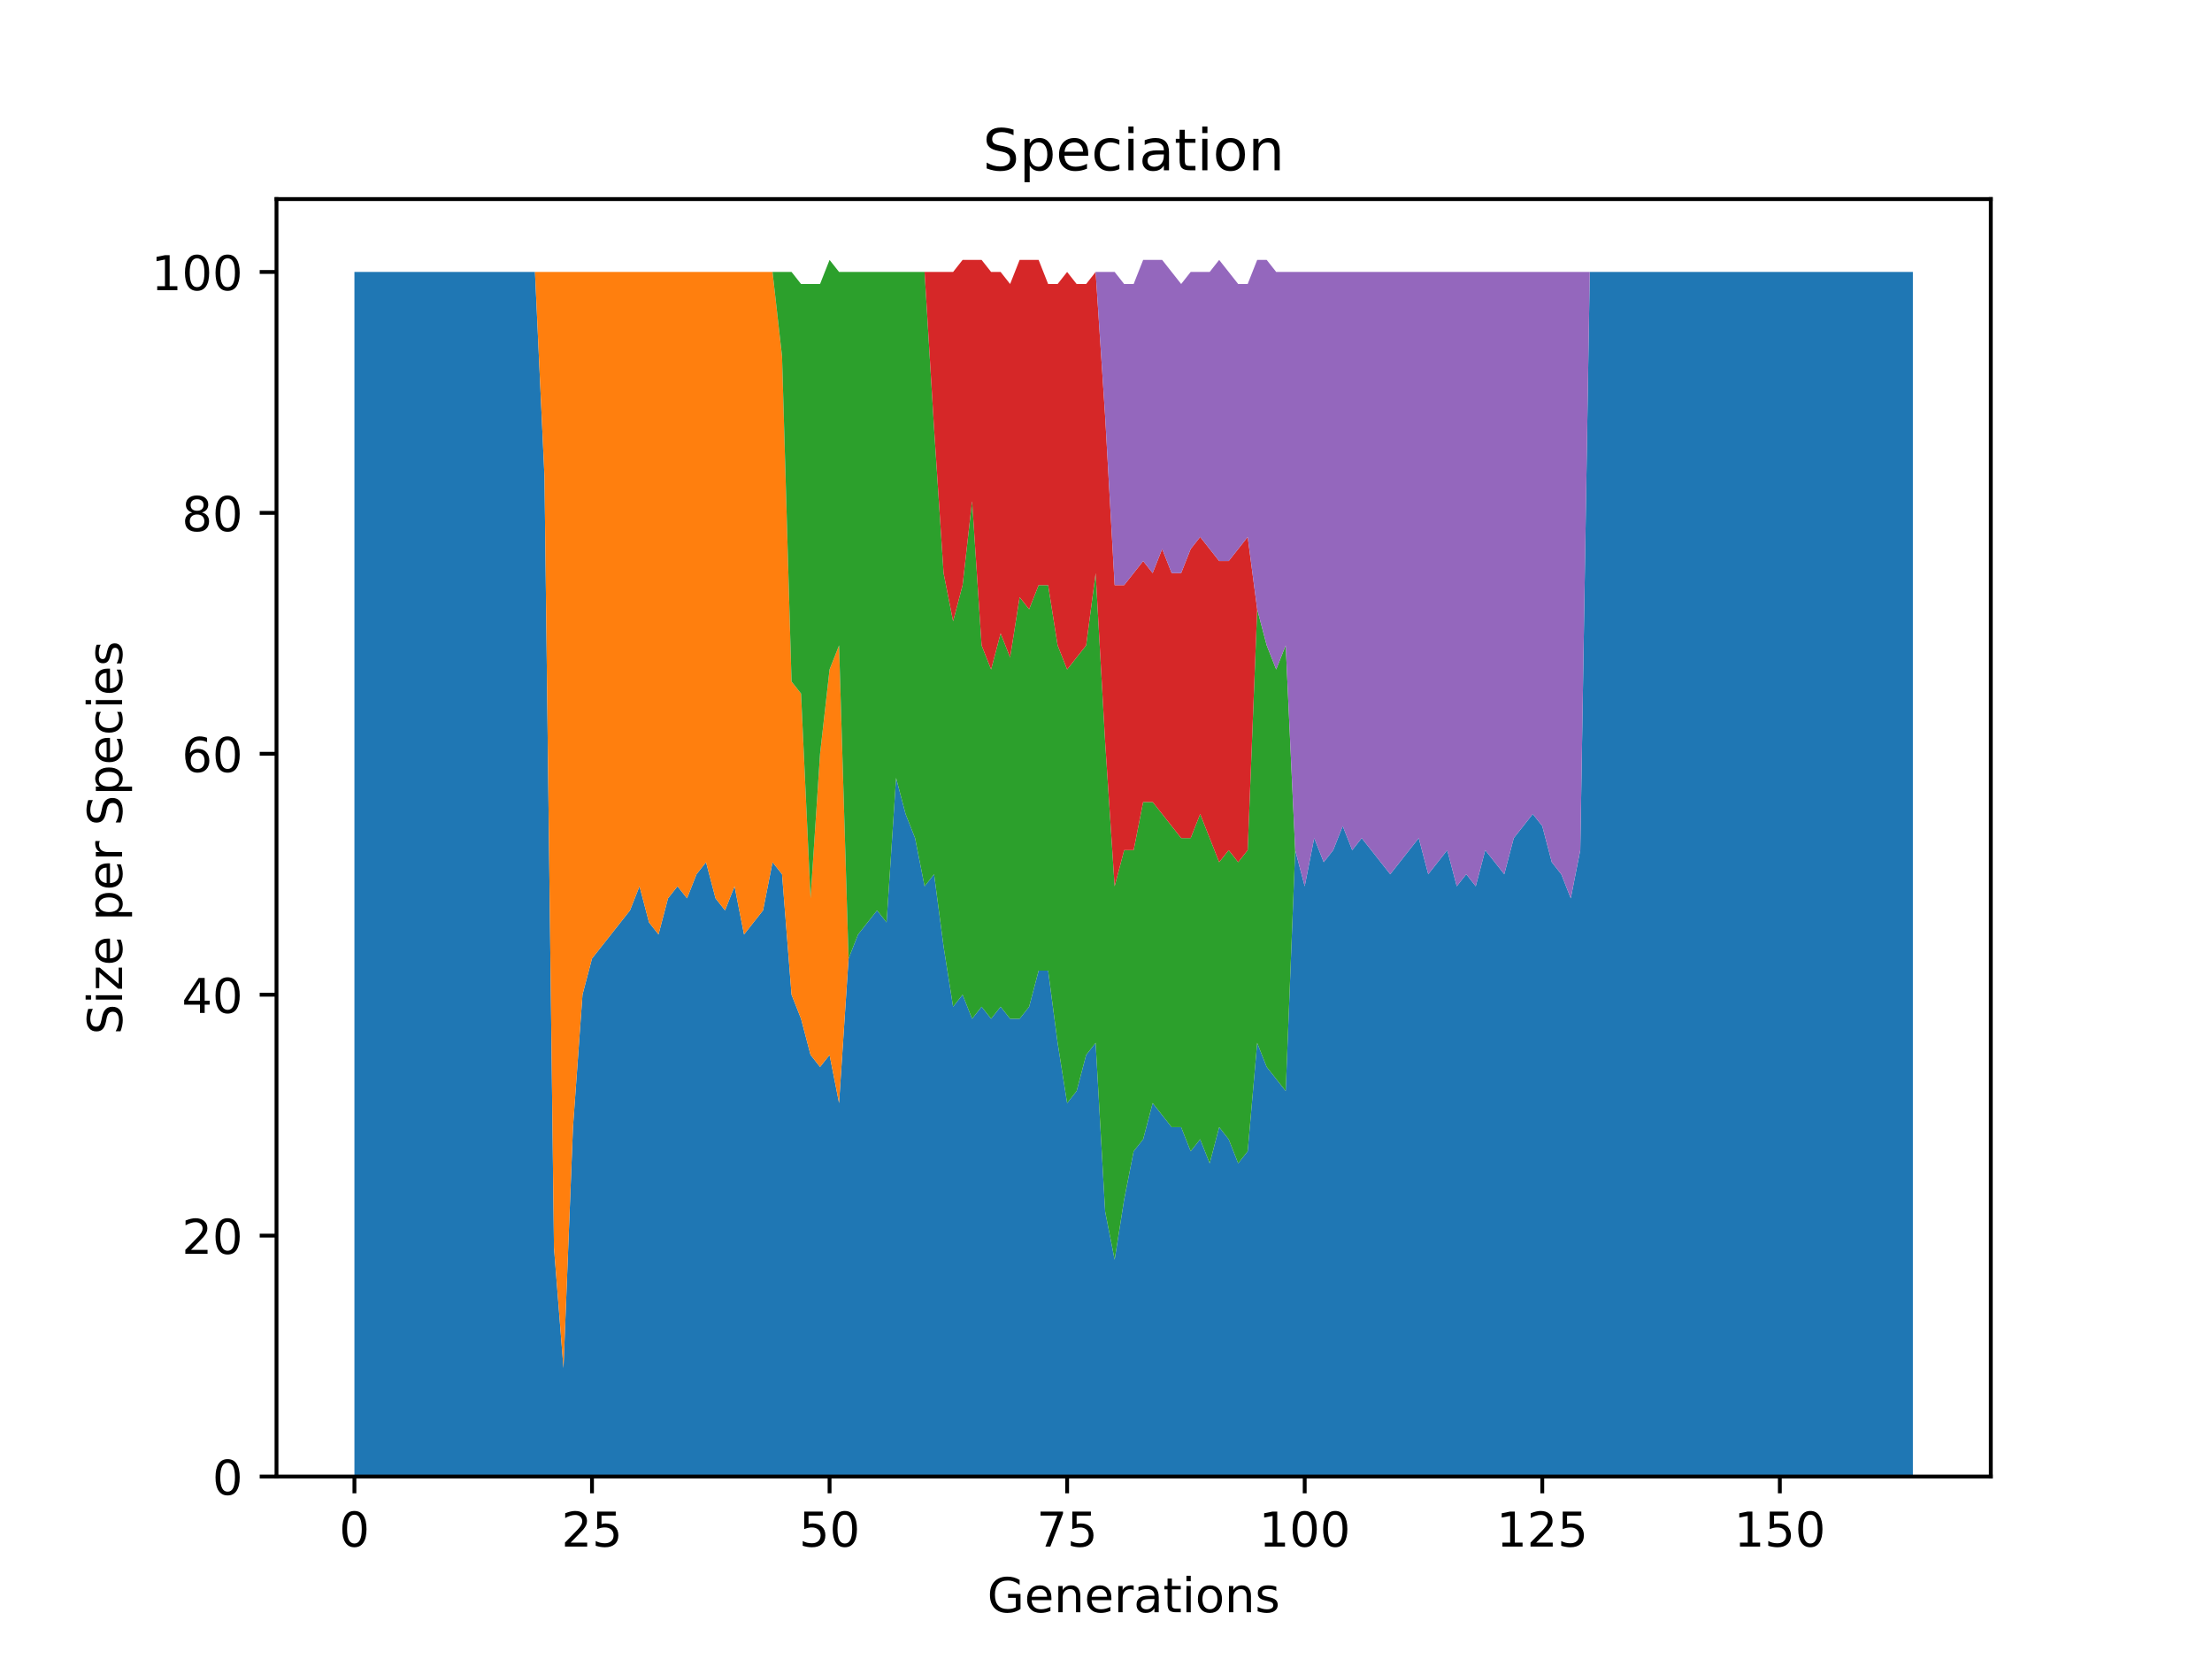 <?xml version="1.0" encoding="utf-8" standalone="no"?>
<!DOCTYPE svg PUBLIC "-//W3C//DTD SVG 1.1//EN"
  "http://www.w3.org/Graphics/SVG/1.1/DTD/svg11.dtd">
<!-- Created with matplotlib (https://matplotlib.org/) -->
<svg height="345.6pt" version="1.1" viewBox="0 0 460.8 345.6" width="460.8pt" xmlns="http://www.w3.org/2000/svg" xmlns:xlink="http://www.w3.org/1999/xlink">
 <defs>
  <style type="text/css">*{stroke-linecap:butt;stroke-linejoin:round;}</style>
 </defs>
 <g id="figure_1">
  <g id="patch_1">
   <path d="M 0 345.6 
L 460.8 345.6 
L 460.8 0 
L 0 0 
z
" style="fill:#ffffff;"/>
  </g>
  <g id="axes_1">
   <g id="patch_2">
    <path d="M 57.6 307.584 
L 414.72 307.584 
L 414.72 41.472 
L 57.6 41.472 
z
" style="fill:#ffffff;"/>
   </g>
   <g id="PolyCollection_1">
    <path clip-path="url(#p758a2577ad)" d="M 73.833 56.653 
L 73.833 307.584 
L 75.812 307.584 
L 77.792 307.584 
L 79.772 307.584 
L 81.751 307.584 
L 83.731 307.584 
L 85.71 307.584 
L 87.69 307.584 
L 89.67 307.584 
L 91.649 307.584 
L 93.629 307.584 
L 95.608 307.584 
L 97.588 307.584 
L 99.568 307.584 
L 101.547 307.584 
L 103.527 307.584 
L 105.506 307.584 
L 107.486 307.584 
L 109.466 307.584 
L 111.445 307.584 
L 113.425 307.584 
L 115.404 307.584 
L 117.384 307.584 
L 119.364 307.584 
L 121.343 307.584 
L 123.323 307.584 
L 125.302 307.584 
L 127.282 307.584 
L 129.262 307.584 
L 131.241 307.584 
L 133.221 307.584 
L 135.2 307.584 
L 137.18 307.584 
L 139.16 307.584 
L 141.139 307.584 
L 143.119 307.584 
L 145.098 307.584 
L 147.078 307.584 
L 149.058 307.584 
L 151.037 307.584 
L 153.017 307.584 
L 154.996 307.584 
L 156.976 307.584 
L 158.956 307.584 
L 160.935 307.584 
L 162.915 307.584 
L 164.894 307.584 
L 166.874 307.584 
L 168.854 307.584 
L 170.833 307.584 
L 172.813 307.584 
L 174.792 307.584 
L 176.772 307.584 
L 178.752 307.584 
L 180.731 307.584 
L 182.711 307.584 
L 184.69 307.584 
L 186.67 307.584 
L 188.65 307.584 
L 190.629 307.584 
L 192.609 307.584 
L 194.588 307.584 
L 196.568 307.584 
L 198.548 307.584 
L 200.527 307.584 
L 202.507 307.584 
L 204.486 307.584 
L 206.466 307.584 
L 208.446 307.584 
L 210.425 307.584 
L 212.405 307.584 
L 214.384 307.584 
L 216.364 307.584 
L 218.344 307.584 
L 220.323 307.584 
L 222.303 307.584 
L 224.282 307.584 
L 226.262 307.584 
L 228.242 307.584 
L 230.221 307.584 
L 232.201 307.584 
L 234.18 307.584 
L 236.16 307.584 
L 238.14 307.584 
L 240.119 307.584 
L 242.099 307.584 
L 244.078 307.584 
L 246.058 307.584 
L 248.038 307.584 
L 250.017 307.584 
L 251.997 307.584 
L 253.976 307.584 
L 255.956 307.584 
L 257.936 307.584 
L 259.915 307.584 
L 261.895 307.584 
L 263.874 307.584 
L 265.854 307.584 
L 267.834 307.584 
L 269.813 307.584 
L 271.793 307.584 
L 273.772 307.584 
L 275.752 307.584 
L 277.732 307.584 
L 279.711 307.584 
L 281.691 307.584 
L 283.67 307.584 
L 285.65 307.584 
L 287.63 307.584 
L 289.609 307.584 
L 291.589 307.584 
L 293.568 307.584 
L 295.548 307.584 
L 297.528 307.584 
L 299.507 307.584 
L 301.487 307.584 
L 303.466 307.584 
L 305.446 307.584 
L 307.426 307.584 
L 309.405 307.584 
L 311.385 307.584 
L 313.364 307.584 
L 315.344 307.584 
L 317.324 307.584 
L 319.303 307.584 
L 321.283 307.584 
L 323.262 307.584 
L 325.242 307.584 
L 327.222 307.584 
L 329.201 307.584 
L 331.181 307.584 
L 333.16 307.584 
L 335.14 307.584 
L 337.12 307.584 
L 339.099 307.584 
L 341.079 307.584 
L 343.058 307.584 
L 345.038 307.584 
L 347.018 307.584 
L 348.997 307.584 
L 350.977 307.584 
L 352.956 307.584 
L 354.936 307.584 
L 356.916 307.584 
L 358.895 307.584 
L 360.875 307.584 
L 362.854 307.584 
L 364.834 307.584 
L 366.814 307.584 
L 368.793 307.584 
L 370.773 307.584 
L 372.752 307.584 
L 374.732 307.584 
L 376.712 307.584 
L 378.691 307.584 
L 380.671 307.584 
L 382.65 307.584 
L 384.63 307.584 
L 386.61 307.584 
L 388.589 307.584 
L 390.569 307.584 
L 392.548 307.584 
L 394.528 307.584 
L 396.508 307.584 
L 398.487 307.584 
L 398.487 56.653 
L 398.487 56.653 
L 396.508 56.653 
L 394.528 56.653 
L 392.548 56.653 
L 390.569 56.653 
L 388.589 56.653 
L 386.61 56.653 
L 384.63 56.653 
L 382.65 56.653 
L 380.671 56.653 
L 378.691 56.653 
L 376.712 56.653 
L 374.732 56.653 
L 372.752 56.653 
L 370.773 56.653 
L 368.793 56.653 
L 366.814 56.653 
L 364.834 56.653 
L 362.854 56.653 
L 360.875 56.653 
L 358.895 56.653 
L 356.916 56.653 
L 354.936 56.653 
L 352.956 56.653 
L 350.977 56.653 
L 348.997 56.653 
L 347.018 56.653 
L 345.038 56.653 
L 343.058 56.653 
L 341.079 56.653 
L 339.099 56.653 
L 337.12 56.653 
L 335.14 56.653 
L 333.16 56.653 
L 331.181 56.653 
L 329.201 177.1 
L 327.222 187.137 
L 325.242 182.119 
L 323.262 179.609 
L 321.283 172.081 
L 319.303 169.572 
L 317.324 172.081 
L 315.344 174.591 
L 313.364 182.119 
L 311.385 179.609 
L 309.405 177.1 
L 307.426 184.628 
L 305.446 182.119 
L 303.466 184.628 
L 301.487 177.1 
L 299.507 179.609 
L 297.528 182.119 
L 295.548 174.591 
L 293.568 177.1 
L 291.589 179.609 
L 289.609 182.119 
L 287.63 179.609 
L 285.65 177.1 
L 283.67 174.591 
L 281.691 177.1 
L 279.711 172.081 
L 277.732 177.1 
L 275.752 179.609 
L 273.772 174.591 
L 271.793 184.628 
L 269.813 177.1 
L 267.834 227.286 
L 265.854 224.777 
L 263.874 222.268 
L 261.895 217.249 
L 259.915 239.833 
L 257.936 242.342 
L 255.956 237.323 
L 253.976 234.814 
L 251.997 242.342 
L 250.017 237.323 
L 248.038 239.833 
L 246.058 234.814 
L 244.078 234.814 
L 242.099 232.305 
L 240.119 229.795 
L 238.14 237.323 
L 236.16 239.833 
L 234.18 249.87 
L 232.201 262.416 
L 230.221 252.379 
L 228.242 217.249 
L 226.262 219.758 
L 224.282 227.286 
L 222.303 229.795 
L 220.323 217.249 
L 218.344 202.193 
L 216.364 202.193 
L 214.384 209.721 
L 212.405 212.23 
L 210.425 212.23 
L 208.446 209.721 
L 206.466 212.23 
L 204.486 209.721 
L 202.507 212.23 
L 200.527 207.212 
L 198.548 209.721 
L 196.568 197.174 
L 194.588 182.119 
L 192.609 184.628 
L 190.629 174.591 
L 188.65 169.572 
L 186.67 162.044 
L 184.69 192.156 
L 182.711 189.647 
L 180.731 192.156 
L 178.752 194.665 
L 176.772 199.684 
L 174.792 229.795 
L 172.813 219.758 
L 170.833 222.268 
L 168.854 219.758 
L 166.874 212.23 
L 164.894 207.212 
L 162.915 182.119 
L 160.935 179.609 
L 158.956 189.647 
L 156.976 192.156 
L 154.996 194.665 
L 153.017 184.628 
L 151.037 189.647 
L 149.058 187.137 
L 147.078 179.609 
L 145.098 182.119 
L 143.119 187.137 
L 141.139 184.628 
L 139.16 187.137 
L 137.18 194.665 
L 135.2 192.156 
L 133.221 184.628 
L 131.241 189.647 
L 129.262 192.156 
L 127.282 194.665 
L 125.302 197.174 
L 123.323 199.684 
L 121.343 207.212 
L 119.364 234.814 
L 117.384 285 
L 115.404 259.907 
L 113.425 99.312 
L 111.445 56.653 
L 109.466 56.653 
L 107.486 56.653 
L 105.506 56.653 
L 103.527 56.653 
L 101.547 56.653 
L 99.568 56.653 
L 97.588 56.653 
L 95.608 56.653 
L 93.629 56.653 
L 91.649 56.653 
L 89.67 56.653 
L 87.69 56.653 
L 85.71 56.653 
L 83.731 56.653 
L 81.751 56.653 
L 79.772 56.653 
L 77.792 56.653 
L 75.812 56.653 
L 73.833 56.653 
z
" style="fill:#1f77b4;"/>
   </g>
   <g id="PolyCollection_2">
    <path clip-path="url(#p758a2577ad)" d="M 73.833 56.653 
L 73.833 56.653 
L 75.812 56.653 
L 77.792 56.653 
L 79.772 56.653 
L 81.751 56.653 
L 83.731 56.653 
L 85.71 56.653 
L 87.69 56.653 
L 89.67 56.653 
L 91.649 56.653 
L 93.629 56.653 
L 95.608 56.653 
L 97.588 56.653 
L 99.568 56.653 
L 101.547 56.653 
L 103.527 56.653 
L 105.506 56.653 
L 107.486 56.653 
L 109.466 56.653 
L 111.445 56.653 
L 113.425 99.312 
L 115.404 259.907 
L 117.384 285 
L 119.364 234.814 
L 121.343 207.212 
L 123.323 199.684 
L 125.302 197.174 
L 127.282 194.665 
L 129.262 192.156 
L 131.241 189.647 
L 133.221 184.628 
L 135.2 192.156 
L 137.18 194.665 
L 139.16 187.137 
L 141.139 184.628 
L 143.119 187.137 
L 145.098 182.119 
L 147.078 179.609 
L 149.058 187.137 
L 151.037 189.647 
L 153.017 184.628 
L 154.996 194.665 
L 156.976 192.156 
L 158.956 189.647 
L 160.935 179.609 
L 162.915 182.119 
L 164.894 207.212 
L 166.874 212.23 
L 168.854 219.758 
L 170.833 222.268 
L 172.813 219.758 
L 174.792 229.795 
L 176.772 199.684 
L 178.752 194.665 
L 180.731 192.156 
L 182.711 189.647 
L 184.69 192.156 
L 186.67 162.044 
L 188.65 169.572 
L 190.629 174.591 
L 192.609 184.628 
L 194.588 182.119 
L 196.568 197.174 
L 198.548 209.721 
L 200.527 207.212 
L 202.507 212.23 
L 204.486 209.721 
L 206.466 212.23 
L 208.446 209.721 
L 210.425 212.23 
L 212.405 212.23 
L 214.384 209.721 
L 216.364 202.193 
L 218.344 202.193 
L 220.323 217.249 
L 222.303 229.795 
L 224.282 227.286 
L 226.262 219.758 
L 228.242 217.249 
L 230.221 252.379 
L 232.201 262.416 
L 234.18 249.87 
L 236.16 239.833 
L 238.14 237.323 
L 240.119 229.795 
L 242.099 232.305 
L 244.078 234.814 
L 246.058 234.814 
L 248.038 239.833 
L 250.017 237.323 
L 251.997 242.342 
L 253.976 234.814 
L 255.956 237.323 
L 257.936 242.342 
L 259.915 239.833 
L 261.895 217.249 
L 263.874 222.268 
L 265.854 224.777 
L 267.834 227.286 
L 269.813 177.1 
L 271.793 184.628 
L 273.772 174.591 
L 275.752 179.609 
L 277.732 177.1 
L 279.711 172.081 
L 281.691 177.1 
L 283.67 174.591 
L 285.65 177.1 
L 287.63 179.609 
L 289.609 182.119 
L 291.589 179.609 
L 293.568 177.1 
L 295.548 174.591 
L 297.528 182.119 
L 299.507 179.609 
L 301.487 177.1 
L 303.466 184.628 
L 305.446 182.119 
L 307.426 184.628 
L 309.405 177.1 
L 311.385 179.609 
L 313.364 182.119 
L 315.344 174.591 
L 317.324 172.081 
L 319.303 169.572 
L 321.283 172.081 
L 323.262 179.609 
L 325.242 182.119 
L 327.222 187.137 
L 329.201 177.1 
L 331.181 56.653 
L 333.16 56.653 
L 335.14 56.653 
L 337.12 56.653 
L 339.099 56.653 
L 341.079 56.653 
L 343.058 56.653 
L 345.038 56.653 
L 347.018 56.653 
L 348.997 56.653 
L 350.977 56.653 
L 352.956 56.653 
L 354.936 56.653 
L 356.916 56.653 
L 358.895 56.653 
L 360.875 56.653 
L 362.854 56.653 
L 364.834 56.653 
L 366.814 56.653 
L 368.793 56.653 
L 370.773 56.653 
L 372.752 56.653 
L 374.732 56.653 
L 376.712 56.653 
L 378.691 56.653 
L 380.671 56.653 
L 382.65 56.653 
L 384.63 56.653 
L 386.61 56.653 
L 388.589 56.653 
L 390.569 56.653 
L 392.548 56.653 
L 394.528 56.653 
L 396.508 56.653 
L 398.487 56.653 
L 398.487 56.653 
L 398.487 56.653 
L 396.508 56.653 
L 394.528 56.653 
L 392.548 56.653 
L 390.569 56.653 
L 388.589 56.653 
L 386.61 56.653 
L 384.63 56.653 
L 382.65 56.653 
L 380.671 56.653 
L 378.691 56.653 
L 376.712 56.653 
L 374.732 56.653 
L 372.752 56.653 
L 370.773 56.653 
L 368.793 56.653 
L 366.814 56.653 
L 364.834 56.653 
L 362.854 56.653 
L 360.875 56.653 
L 358.895 56.653 
L 356.916 56.653 
L 354.936 56.653 
L 352.956 56.653 
L 350.977 56.653 
L 348.997 56.653 
L 347.018 56.653 
L 345.038 56.653 
L 343.058 56.653 
L 341.079 56.653 
L 339.099 56.653 
L 337.12 56.653 
L 335.14 56.653 
L 333.16 56.653 
L 331.181 56.653 
L 329.201 177.1 
L 327.222 187.137 
L 325.242 182.119 
L 323.262 179.609 
L 321.283 172.081 
L 319.303 169.572 
L 317.324 172.081 
L 315.344 174.591 
L 313.364 182.119 
L 311.385 179.609 
L 309.405 177.1 
L 307.426 184.628 
L 305.446 182.119 
L 303.466 184.628 
L 301.487 177.1 
L 299.507 179.609 
L 297.528 182.119 
L 295.548 174.591 
L 293.568 177.1 
L 291.589 179.609 
L 289.609 182.119 
L 287.63 179.609 
L 285.65 177.1 
L 283.67 174.591 
L 281.691 177.1 
L 279.711 172.081 
L 277.732 177.1 
L 275.752 179.609 
L 273.772 174.591 
L 271.793 184.628 
L 269.813 177.1 
L 267.834 227.286 
L 265.854 224.777 
L 263.874 222.268 
L 261.895 217.249 
L 259.915 239.833 
L 257.936 242.342 
L 255.956 237.323 
L 253.976 234.814 
L 251.997 242.342 
L 250.017 237.323 
L 248.038 239.833 
L 246.058 234.814 
L 244.078 234.814 
L 242.099 232.305 
L 240.119 229.795 
L 238.14 237.323 
L 236.16 239.833 
L 234.18 249.87 
L 232.201 262.416 
L 230.221 252.379 
L 228.242 217.249 
L 226.262 219.758 
L 224.282 227.286 
L 222.303 229.795 
L 220.323 217.249 
L 218.344 202.193 
L 216.364 202.193 
L 214.384 209.721 
L 212.405 212.23 
L 210.425 212.23 
L 208.446 209.721 
L 206.466 212.23 
L 204.486 209.721 
L 202.507 212.23 
L 200.527 207.212 
L 198.548 209.721 
L 196.568 197.174 
L 194.588 182.119 
L 192.609 184.628 
L 190.629 174.591 
L 188.65 169.572 
L 186.67 162.044 
L 184.69 192.156 
L 182.711 189.647 
L 180.731 192.156 
L 178.752 194.665 
L 176.772 199.684 
L 174.792 134.442 
L 172.813 139.46 
L 170.833 157.026 
L 168.854 187.137 
L 166.874 144.479 
L 164.894 141.97 
L 162.915 74.218 
L 160.935 56.653 
L 158.956 56.653 
L 156.976 56.653 
L 154.996 56.653 
L 153.017 56.653 
L 151.037 56.653 
L 149.058 56.653 
L 147.078 56.653 
L 145.098 56.653 
L 143.119 56.653 
L 141.139 56.653 
L 139.16 56.653 
L 137.18 56.653 
L 135.2 56.653 
L 133.221 56.653 
L 131.241 56.653 
L 129.262 56.653 
L 127.282 56.653 
L 125.302 56.653 
L 123.323 56.653 
L 121.343 56.653 
L 119.364 56.653 
L 117.384 56.653 
L 115.404 56.653 
L 113.425 56.653 
L 111.445 56.653 
L 109.466 56.653 
L 107.486 56.653 
L 105.506 56.653 
L 103.527 56.653 
L 101.547 56.653 
L 99.568 56.653 
L 97.588 56.653 
L 95.608 56.653 
L 93.629 56.653 
L 91.649 56.653 
L 89.67 56.653 
L 87.69 56.653 
L 85.71 56.653 
L 83.731 56.653 
L 81.751 56.653 
L 79.772 56.653 
L 77.792 56.653 
L 75.812 56.653 
L 73.833 56.653 
z
" style="fill:#ff7f0e;"/>
   </g>
   <g id="PolyCollection_3">
    <path clip-path="url(#p758a2577ad)" d="M 73.833 56.653 
L 73.833 56.653 
L 75.812 56.653 
L 77.792 56.653 
L 79.772 56.653 
L 81.751 56.653 
L 83.731 56.653 
L 85.71 56.653 
L 87.69 56.653 
L 89.67 56.653 
L 91.649 56.653 
L 93.629 56.653 
L 95.608 56.653 
L 97.588 56.653 
L 99.568 56.653 
L 101.547 56.653 
L 103.527 56.653 
L 105.506 56.653 
L 107.486 56.653 
L 109.466 56.653 
L 111.445 56.653 
L 113.425 56.653 
L 115.404 56.653 
L 117.384 56.653 
L 119.364 56.653 
L 121.343 56.653 
L 123.323 56.653 
L 125.302 56.653 
L 127.282 56.653 
L 129.262 56.653 
L 131.241 56.653 
L 133.221 56.653 
L 135.2 56.653 
L 137.18 56.653 
L 139.16 56.653 
L 141.139 56.653 
L 143.119 56.653 
L 145.098 56.653 
L 147.078 56.653 
L 149.058 56.653 
L 151.037 56.653 
L 153.017 56.653 
L 154.996 56.653 
L 156.976 56.653 
L 158.956 56.653 
L 160.935 56.653 
L 162.915 74.218 
L 164.894 141.97 
L 166.874 144.479 
L 168.854 187.137 
L 170.833 157.026 
L 172.813 139.46 
L 174.792 134.442 
L 176.772 199.684 
L 178.752 194.665 
L 180.731 192.156 
L 182.711 189.647 
L 184.69 192.156 
L 186.67 162.044 
L 188.65 169.572 
L 190.629 174.591 
L 192.609 184.628 
L 194.588 182.119 
L 196.568 197.174 
L 198.548 209.721 
L 200.527 207.212 
L 202.507 212.23 
L 204.486 209.721 
L 206.466 212.23 
L 208.446 209.721 
L 210.425 212.23 
L 212.405 212.23 
L 214.384 209.721 
L 216.364 202.193 
L 218.344 202.193 
L 220.323 217.249 
L 222.303 229.795 
L 224.282 227.286 
L 226.262 219.758 
L 228.242 217.249 
L 230.221 252.379 
L 232.201 262.416 
L 234.18 249.87 
L 236.16 239.833 
L 238.14 237.323 
L 240.119 229.795 
L 242.099 232.305 
L 244.078 234.814 
L 246.058 234.814 
L 248.038 239.833 
L 250.017 237.323 
L 251.997 242.342 
L 253.976 234.814 
L 255.956 237.323 
L 257.936 242.342 
L 259.915 239.833 
L 261.895 217.249 
L 263.874 222.268 
L 265.854 224.777 
L 267.834 227.286 
L 269.813 177.1 
L 271.793 184.628 
L 273.772 174.591 
L 275.752 179.609 
L 277.732 177.1 
L 279.711 172.081 
L 281.691 177.1 
L 283.67 174.591 
L 285.65 177.1 
L 287.63 179.609 
L 289.609 182.119 
L 291.589 179.609 
L 293.568 177.1 
L 295.548 174.591 
L 297.528 182.119 
L 299.507 179.609 
L 301.487 177.1 
L 303.466 184.628 
L 305.446 182.119 
L 307.426 184.628 
L 309.405 177.1 
L 311.385 179.609 
L 313.364 182.119 
L 315.344 174.591 
L 317.324 172.081 
L 319.303 169.572 
L 321.283 172.081 
L 323.262 179.609 
L 325.242 182.119 
L 327.222 187.137 
L 329.201 177.1 
L 331.181 56.653 
L 333.16 56.653 
L 335.14 56.653 
L 337.12 56.653 
L 339.099 56.653 
L 341.079 56.653 
L 343.058 56.653 
L 345.038 56.653 
L 347.018 56.653 
L 348.997 56.653 
L 350.977 56.653 
L 352.956 56.653 
L 354.936 56.653 
L 356.916 56.653 
L 358.895 56.653 
L 360.875 56.653 
L 362.854 56.653 
L 364.834 56.653 
L 366.814 56.653 
L 368.793 56.653 
L 370.773 56.653 
L 372.752 56.653 
L 374.732 56.653 
L 376.712 56.653 
L 378.691 56.653 
L 380.671 56.653 
L 382.65 56.653 
L 384.63 56.653 
L 386.61 56.653 
L 388.589 56.653 
L 390.569 56.653 
L 392.548 56.653 
L 394.528 56.653 
L 396.508 56.653 
L 398.487 56.653 
L 398.487 56.653 
L 398.487 56.653 
L 396.508 56.653 
L 394.528 56.653 
L 392.548 56.653 
L 390.569 56.653 
L 388.589 56.653 
L 386.61 56.653 
L 384.63 56.653 
L 382.65 56.653 
L 380.671 56.653 
L 378.691 56.653 
L 376.712 56.653 
L 374.732 56.653 
L 372.752 56.653 
L 370.773 56.653 
L 368.793 56.653 
L 366.814 56.653 
L 364.834 56.653 
L 362.854 56.653 
L 360.875 56.653 
L 358.895 56.653 
L 356.916 56.653 
L 354.936 56.653 
L 352.956 56.653 
L 350.977 56.653 
L 348.997 56.653 
L 347.018 56.653 
L 345.038 56.653 
L 343.058 56.653 
L 341.079 56.653 
L 339.099 56.653 
L 337.12 56.653 
L 335.14 56.653 
L 333.16 56.653 
L 331.181 56.653 
L 329.201 177.1 
L 327.222 187.137 
L 325.242 182.119 
L 323.262 179.609 
L 321.283 172.081 
L 319.303 169.572 
L 317.324 172.081 
L 315.344 174.591 
L 313.364 182.119 
L 311.385 179.609 
L 309.405 177.1 
L 307.426 184.628 
L 305.446 182.119 
L 303.466 184.628 
L 301.487 177.1 
L 299.507 179.609 
L 297.528 182.119 
L 295.548 174.591 
L 293.568 177.1 
L 291.589 179.609 
L 289.609 182.119 
L 287.63 179.609 
L 285.65 177.1 
L 283.67 174.591 
L 281.691 177.1 
L 279.711 172.081 
L 277.732 177.1 
L 275.752 179.609 
L 273.772 174.591 
L 271.793 184.628 
L 269.813 177.1 
L 267.834 134.442 
L 265.854 139.46 
L 263.874 134.442 
L 261.895 126.914 
L 259.915 177.1 
L 257.936 179.609 
L 255.956 177.1 
L 253.976 179.609 
L 251.997 174.591 
L 250.017 169.572 
L 248.038 174.591 
L 246.058 174.591 
L 244.078 172.081 
L 242.099 169.572 
L 240.119 167.063 
L 238.14 167.063 
L 236.16 177.1 
L 234.18 177.1 
L 232.201 184.628 
L 230.221 154.516 
L 228.242 119.386 
L 226.262 134.442 
L 224.282 136.951 
L 222.303 139.46 
L 220.323 134.442 
L 218.344 121.895 
L 216.364 121.895 
L 214.384 126.914 
L 212.405 124.405 
L 210.425 136.951 
L 208.446 131.933 
L 206.466 139.46 
L 204.486 134.442 
L 202.507 104.33 
L 200.527 121.895 
L 198.548 129.423 
L 196.568 119.386 
L 194.588 89.274 
L 192.609 56.653 
L 190.629 56.653 
L 188.65 56.653 
L 186.67 56.653 
L 184.69 56.653 
L 182.711 56.653 
L 180.731 56.653 
L 178.752 56.653 
L 176.772 56.653 
L 174.792 56.653 
L 172.813 54.144 
L 170.833 59.163 
L 168.854 59.163 
L 166.874 59.163 
L 164.894 56.653 
L 162.915 56.653 
L 160.935 56.653 
L 158.956 56.653 
L 156.976 56.653 
L 154.996 56.653 
L 153.017 56.653 
L 151.037 56.653 
L 149.058 56.653 
L 147.078 56.653 
L 145.098 56.653 
L 143.119 56.653 
L 141.139 56.653 
L 139.16 56.653 
L 137.18 56.653 
L 135.2 56.653 
L 133.221 56.653 
L 131.241 56.653 
L 129.262 56.653 
L 127.282 56.653 
L 125.302 56.653 
L 123.323 56.653 
L 121.343 56.653 
L 119.364 56.653 
L 117.384 56.653 
L 115.404 56.653 
L 113.425 56.653 
L 111.445 56.653 
L 109.466 56.653 
L 107.486 56.653 
L 105.506 56.653 
L 103.527 56.653 
L 101.547 56.653 
L 99.568 56.653 
L 97.588 56.653 
L 95.608 56.653 
L 93.629 56.653 
L 91.649 56.653 
L 89.67 56.653 
L 87.69 56.653 
L 85.71 56.653 
L 83.731 56.653 
L 81.751 56.653 
L 79.772 56.653 
L 77.792 56.653 
L 75.812 56.653 
L 73.833 56.653 
z
" style="fill:#2ca02c;"/>
   </g>
   <g id="PolyCollection_4">
    <path clip-path="url(#p758a2577ad)" d="M 73.833 56.653 
L 73.833 56.653 
L 75.812 56.653 
L 77.792 56.653 
L 79.772 56.653 
L 81.751 56.653 
L 83.731 56.653 
L 85.71 56.653 
L 87.69 56.653 
L 89.67 56.653 
L 91.649 56.653 
L 93.629 56.653 
L 95.608 56.653 
L 97.588 56.653 
L 99.568 56.653 
L 101.547 56.653 
L 103.527 56.653 
L 105.506 56.653 
L 107.486 56.653 
L 109.466 56.653 
L 111.445 56.653 
L 113.425 56.653 
L 115.404 56.653 
L 117.384 56.653 
L 119.364 56.653 
L 121.343 56.653 
L 123.323 56.653 
L 125.302 56.653 
L 127.282 56.653 
L 129.262 56.653 
L 131.241 56.653 
L 133.221 56.653 
L 135.2 56.653 
L 137.18 56.653 
L 139.16 56.653 
L 141.139 56.653 
L 143.119 56.653 
L 145.098 56.653 
L 147.078 56.653 
L 149.058 56.653 
L 151.037 56.653 
L 153.017 56.653 
L 154.996 56.653 
L 156.976 56.653 
L 158.956 56.653 
L 160.935 56.653 
L 162.915 56.653 
L 164.894 56.653 
L 166.874 59.163 
L 168.854 59.163 
L 170.833 59.163 
L 172.813 54.144 
L 174.792 56.653 
L 176.772 56.653 
L 178.752 56.653 
L 180.731 56.653 
L 182.711 56.653 
L 184.69 56.653 
L 186.67 56.653 
L 188.65 56.653 
L 190.629 56.653 
L 192.609 56.653 
L 194.588 89.274 
L 196.568 119.386 
L 198.548 129.423 
L 200.527 121.895 
L 202.507 104.33 
L 204.486 134.442 
L 206.466 139.46 
L 208.446 131.933 
L 210.425 136.951 
L 212.405 124.405 
L 214.384 126.914 
L 216.364 121.895 
L 218.344 121.895 
L 220.323 134.442 
L 222.303 139.46 
L 224.282 136.951 
L 226.262 134.442 
L 228.242 119.386 
L 230.221 154.516 
L 232.201 184.628 
L 234.18 177.1 
L 236.16 177.1 
L 238.14 167.063 
L 240.119 167.063 
L 242.099 169.572 
L 244.078 172.081 
L 246.058 174.591 
L 248.038 174.591 
L 250.017 169.572 
L 251.997 174.591 
L 253.976 179.609 
L 255.956 177.1 
L 257.936 179.609 
L 259.915 177.1 
L 261.895 126.914 
L 263.874 134.442 
L 265.854 139.46 
L 267.834 134.442 
L 269.813 177.1 
L 271.793 184.628 
L 273.772 174.591 
L 275.752 179.609 
L 277.732 177.1 
L 279.711 172.081 
L 281.691 177.1 
L 283.67 174.591 
L 285.65 177.1 
L 287.63 179.609 
L 289.609 182.119 
L 291.589 179.609 
L 293.568 177.1 
L 295.548 174.591 
L 297.528 182.119 
L 299.507 179.609 
L 301.487 177.1 
L 303.466 184.628 
L 305.446 182.119 
L 307.426 184.628 
L 309.405 177.1 
L 311.385 179.609 
L 313.364 182.119 
L 315.344 174.591 
L 317.324 172.081 
L 319.303 169.572 
L 321.283 172.081 
L 323.262 179.609 
L 325.242 182.119 
L 327.222 187.137 
L 329.201 177.1 
L 331.181 56.653 
L 333.16 56.653 
L 335.14 56.653 
L 337.12 56.653 
L 339.099 56.653 
L 341.079 56.653 
L 343.058 56.653 
L 345.038 56.653 
L 347.018 56.653 
L 348.997 56.653 
L 350.977 56.653 
L 352.956 56.653 
L 354.936 56.653 
L 356.916 56.653 
L 358.895 56.653 
L 360.875 56.653 
L 362.854 56.653 
L 364.834 56.653 
L 366.814 56.653 
L 368.793 56.653 
L 370.773 56.653 
L 372.752 56.653 
L 374.732 56.653 
L 376.712 56.653 
L 378.691 56.653 
L 380.671 56.653 
L 382.65 56.653 
L 384.63 56.653 
L 386.61 56.653 
L 388.589 56.653 
L 390.569 56.653 
L 392.548 56.653 
L 394.528 56.653 
L 396.508 56.653 
L 398.487 56.653 
L 398.487 56.653 
L 398.487 56.653 
L 396.508 56.653 
L 394.528 56.653 
L 392.548 56.653 
L 390.569 56.653 
L 388.589 56.653 
L 386.61 56.653 
L 384.63 56.653 
L 382.65 56.653 
L 380.671 56.653 
L 378.691 56.653 
L 376.712 56.653 
L 374.732 56.653 
L 372.752 56.653 
L 370.773 56.653 
L 368.793 56.653 
L 366.814 56.653 
L 364.834 56.653 
L 362.854 56.653 
L 360.875 56.653 
L 358.895 56.653 
L 356.916 56.653 
L 354.936 56.653 
L 352.956 56.653 
L 350.977 56.653 
L 348.997 56.653 
L 347.018 56.653 
L 345.038 56.653 
L 343.058 56.653 
L 341.079 56.653 
L 339.099 56.653 
L 337.12 56.653 
L 335.14 56.653 
L 333.16 56.653 
L 331.181 56.653 
L 329.201 177.1 
L 327.222 187.137 
L 325.242 182.119 
L 323.262 179.609 
L 321.283 172.081 
L 319.303 169.572 
L 317.324 172.081 
L 315.344 174.591 
L 313.364 182.119 
L 311.385 179.609 
L 309.405 177.1 
L 307.426 184.628 
L 305.446 182.119 
L 303.466 184.628 
L 301.487 177.1 
L 299.507 179.609 
L 297.528 182.119 
L 295.548 174.591 
L 293.568 177.1 
L 291.589 179.609 
L 289.609 182.119 
L 287.63 179.609 
L 285.65 177.1 
L 283.67 174.591 
L 281.691 177.1 
L 279.711 172.081 
L 277.732 177.1 
L 275.752 179.609 
L 273.772 174.591 
L 271.793 184.628 
L 269.813 177.1 
L 267.834 134.442 
L 265.854 139.46 
L 263.874 134.442 
L 261.895 126.914 
L 259.915 111.858 
L 257.936 114.367 
L 255.956 116.877 
L 253.976 116.877 
L 251.997 114.367 
L 250.017 111.858 
L 248.038 114.367 
L 246.058 119.386 
L 244.078 119.386 
L 242.099 114.367 
L 240.119 119.386 
L 238.14 116.877 
L 236.16 119.386 
L 234.18 121.895 
L 232.201 121.895 
L 230.221 86.765 
L 228.242 56.653 
L 226.262 59.163 
L 224.282 59.163 
L 222.303 56.653 
L 220.323 59.163 
L 218.344 59.163 
L 216.364 54.144 
L 214.384 54.144 
L 212.405 54.144 
L 210.425 59.163 
L 208.446 56.653 
L 206.466 56.653 
L 204.486 54.144 
L 202.507 54.144 
L 200.527 54.144 
L 198.548 56.653 
L 196.568 56.653 
L 194.588 56.653 
L 192.609 56.653 
L 190.629 56.653 
L 188.65 56.653 
L 186.67 56.653 
L 184.69 56.653 
L 182.711 56.653 
L 180.731 56.653 
L 178.752 56.653 
L 176.772 56.653 
L 174.792 56.653 
L 172.813 54.144 
L 170.833 59.163 
L 168.854 59.163 
L 166.874 59.163 
L 164.894 56.653 
L 162.915 56.653 
L 160.935 56.653 
L 158.956 56.653 
L 156.976 56.653 
L 154.996 56.653 
L 153.017 56.653 
L 151.037 56.653 
L 149.058 56.653 
L 147.078 56.653 
L 145.098 56.653 
L 143.119 56.653 
L 141.139 56.653 
L 139.16 56.653 
L 137.18 56.653 
L 135.2 56.653 
L 133.221 56.653 
L 131.241 56.653 
L 129.262 56.653 
L 127.282 56.653 
L 125.302 56.653 
L 123.323 56.653 
L 121.343 56.653 
L 119.364 56.653 
L 117.384 56.653 
L 115.404 56.653 
L 113.425 56.653 
L 111.445 56.653 
L 109.466 56.653 
L 107.486 56.653 
L 105.506 56.653 
L 103.527 56.653 
L 101.547 56.653 
L 99.568 56.653 
L 97.588 56.653 
L 95.608 56.653 
L 93.629 56.653 
L 91.649 56.653 
L 89.67 56.653 
L 87.69 56.653 
L 85.71 56.653 
L 83.731 56.653 
L 81.751 56.653 
L 79.772 56.653 
L 77.792 56.653 
L 75.812 56.653 
L 73.833 56.653 
z
" style="fill:#d62728;"/>
   </g>
   <g id="PolyCollection_5">
    <path clip-path="url(#p758a2577ad)" d="M 73.833 56.653 
L 73.833 56.653 
L 75.812 56.653 
L 77.792 56.653 
L 79.772 56.653 
L 81.751 56.653 
L 83.731 56.653 
L 85.71 56.653 
L 87.69 56.653 
L 89.67 56.653 
L 91.649 56.653 
L 93.629 56.653 
L 95.608 56.653 
L 97.588 56.653 
L 99.568 56.653 
L 101.547 56.653 
L 103.527 56.653 
L 105.506 56.653 
L 107.486 56.653 
L 109.466 56.653 
L 111.445 56.653 
L 113.425 56.653 
L 115.404 56.653 
L 117.384 56.653 
L 119.364 56.653 
L 121.343 56.653 
L 123.323 56.653 
L 125.302 56.653 
L 127.282 56.653 
L 129.262 56.653 
L 131.241 56.653 
L 133.221 56.653 
L 135.2 56.653 
L 137.18 56.653 
L 139.16 56.653 
L 141.139 56.653 
L 143.119 56.653 
L 145.098 56.653 
L 147.078 56.653 
L 149.058 56.653 
L 151.037 56.653 
L 153.017 56.653 
L 154.996 56.653 
L 156.976 56.653 
L 158.956 56.653 
L 160.935 56.653 
L 162.915 56.653 
L 164.894 56.653 
L 166.874 59.163 
L 168.854 59.163 
L 170.833 59.163 
L 172.813 54.144 
L 174.792 56.653 
L 176.772 56.653 
L 178.752 56.653 
L 180.731 56.653 
L 182.711 56.653 
L 184.69 56.653 
L 186.67 56.653 
L 188.65 56.653 
L 190.629 56.653 
L 192.609 56.653 
L 194.588 56.653 
L 196.568 56.653 
L 198.548 56.653 
L 200.527 54.144 
L 202.507 54.144 
L 204.486 54.144 
L 206.466 56.653 
L 208.446 56.653 
L 210.425 59.163 
L 212.405 54.144 
L 214.384 54.144 
L 216.364 54.144 
L 218.344 59.163 
L 220.323 59.163 
L 222.303 56.653 
L 224.282 59.163 
L 226.262 59.163 
L 228.242 56.653 
L 230.221 86.765 
L 232.201 121.895 
L 234.18 121.895 
L 236.16 119.386 
L 238.14 116.877 
L 240.119 119.386 
L 242.099 114.367 
L 244.078 119.386 
L 246.058 119.386 
L 248.038 114.367 
L 250.017 111.858 
L 251.997 114.367 
L 253.976 116.877 
L 255.956 116.877 
L 257.936 114.367 
L 259.915 111.858 
L 261.895 126.914 
L 263.874 134.442 
L 265.854 139.46 
L 267.834 134.442 
L 269.813 177.1 
L 271.793 184.628 
L 273.772 174.591 
L 275.752 179.609 
L 277.732 177.1 
L 279.711 172.081 
L 281.691 177.1 
L 283.67 174.591 
L 285.65 177.1 
L 287.63 179.609 
L 289.609 182.119 
L 291.589 179.609 
L 293.568 177.1 
L 295.548 174.591 
L 297.528 182.119 
L 299.507 179.609 
L 301.487 177.1 
L 303.466 184.628 
L 305.446 182.119 
L 307.426 184.628 
L 309.405 177.1 
L 311.385 179.609 
L 313.364 182.119 
L 315.344 174.591 
L 317.324 172.081 
L 319.303 169.572 
L 321.283 172.081 
L 323.262 179.609 
L 325.242 182.119 
L 327.222 187.137 
L 329.201 177.1 
L 331.181 56.653 
L 333.16 56.653 
L 335.14 56.653 
L 337.12 56.653 
L 339.099 56.653 
L 341.079 56.653 
L 343.058 56.653 
L 345.038 56.653 
L 347.018 56.653 
L 348.997 56.653 
L 350.977 56.653 
L 352.956 56.653 
L 354.936 56.653 
L 356.916 56.653 
L 358.895 56.653 
L 360.875 56.653 
L 362.854 56.653 
L 364.834 56.653 
L 366.814 56.653 
L 368.793 56.653 
L 370.773 56.653 
L 372.752 56.653 
L 374.732 56.653 
L 376.712 56.653 
L 378.691 56.653 
L 380.671 56.653 
L 382.65 56.653 
L 384.63 56.653 
L 386.61 56.653 
L 388.589 56.653 
L 390.569 56.653 
L 392.548 56.653 
L 394.528 56.653 
L 396.508 56.653 
L 398.487 56.653 
L 398.487 56.653 
L 398.487 56.653 
L 396.508 56.653 
L 394.528 56.653 
L 392.548 56.653 
L 390.569 56.653 
L 388.589 56.653 
L 386.61 56.653 
L 384.63 56.653 
L 382.65 56.653 
L 380.671 56.653 
L 378.691 56.653 
L 376.712 56.653 
L 374.732 56.653 
L 372.752 56.653 
L 370.773 56.653 
L 368.793 56.653 
L 366.814 56.653 
L 364.834 56.653 
L 362.854 56.653 
L 360.875 56.653 
L 358.895 56.653 
L 356.916 56.653 
L 354.936 56.653 
L 352.956 56.653 
L 350.977 56.653 
L 348.997 56.653 
L 347.018 56.653 
L 345.038 56.653 
L 343.058 56.653 
L 341.079 56.653 
L 339.099 56.653 
L 337.12 56.653 
L 335.14 56.653 
L 333.16 56.653 
L 331.181 56.653 
L 329.201 56.653 
L 327.222 56.653 
L 325.242 56.653 
L 323.262 56.653 
L 321.283 56.653 
L 319.303 56.653 
L 317.324 56.653 
L 315.344 56.653 
L 313.364 56.653 
L 311.385 56.653 
L 309.405 56.653 
L 307.426 56.653 
L 305.446 56.653 
L 303.466 56.653 
L 301.487 56.653 
L 299.507 56.653 
L 297.528 56.653 
L 295.548 56.653 
L 293.568 56.653 
L 291.589 56.653 
L 289.609 56.653 
L 287.63 56.653 
L 285.65 56.653 
L 283.67 56.653 
L 281.691 56.653 
L 279.711 56.653 
L 277.732 56.653 
L 275.752 56.653 
L 273.772 56.653 
L 271.793 56.653 
L 269.813 56.653 
L 267.834 56.653 
L 265.854 56.653 
L 263.874 54.144 
L 261.895 54.144 
L 259.915 59.163 
L 257.936 59.163 
L 255.956 56.653 
L 253.976 54.144 
L 251.997 56.653 
L 250.017 56.653 
L 248.038 56.653 
L 246.058 59.163 
L 244.078 56.653 
L 242.099 54.144 
L 240.119 54.144 
L 238.14 54.144 
L 236.16 59.163 
L 234.18 59.163 
L 232.201 56.653 
L 230.221 56.653 
L 228.242 56.653 
L 226.262 59.163 
L 224.282 59.163 
L 222.303 56.653 
L 220.323 59.163 
L 218.344 59.163 
L 216.364 54.144 
L 214.384 54.144 
L 212.405 54.144 
L 210.425 59.163 
L 208.446 56.653 
L 206.466 56.653 
L 204.486 54.144 
L 202.507 54.144 
L 200.527 54.144 
L 198.548 56.653 
L 196.568 56.653 
L 194.588 56.653 
L 192.609 56.653 
L 190.629 56.653 
L 188.65 56.653 
L 186.67 56.653 
L 184.69 56.653 
L 182.711 56.653 
L 180.731 56.653 
L 178.752 56.653 
L 176.772 56.653 
L 174.792 56.653 
L 172.813 54.144 
L 170.833 59.163 
L 168.854 59.163 
L 166.874 59.163 
L 164.894 56.653 
L 162.915 56.653 
L 160.935 56.653 
L 158.956 56.653 
L 156.976 56.653 
L 154.996 56.653 
L 153.017 56.653 
L 151.037 56.653 
L 149.058 56.653 
L 147.078 56.653 
L 145.098 56.653 
L 143.119 56.653 
L 141.139 56.653 
L 139.16 56.653 
L 137.18 56.653 
L 135.2 56.653 
L 133.221 56.653 
L 131.241 56.653 
L 129.262 56.653 
L 127.282 56.653 
L 125.302 56.653 
L 123.323 56.653 
L 121.343 56.653 
L 119.364 56.653 
L 117.384 56.653 
L 115.404 56.653 
L 113.425 56.653 
L 111.445 56.653 
L 109.466 56.653 
L 107.486 56.653 
L 105.506 56.653 
L 103.527 56.653 
L 101.547 56.653 
L 99.568 56.653 
L 97.588 56.653 
L 95.608 56.653 
L 93.629 56.653 
L 91.649 56.653 
L 89.67 56.653 
L 87.69 56.653 
L 85.71 56.653 
L 83.731 56.653 
L 81.751 56.653 
L 79.772 56.653 
L 77.792 56.653 
L 75.812 56.653 
L 73.833 56.653 
z
" style="fill:#9467bd;"/>
   </g>
   <g id="matplotlib.axis_1">
    <g id="xtick_1">
     <g id="line2d_1">
      <defs>
       <path d="M 0 0 
L 0 3.5 
" id="mde84208c42" style="stroke:#000000;stroke-width:0.8;"/>
      </defs>
      <g>
       <use style="stroke:#000000;stroke-width:0.8;" x="73.833" xlink:href="#mde84208c42" y="307.584"/>
      </g>
     </g>
     <g id="text_1">
      <!-- 0 -->
      <g transform="translate(70.651 322.182)scale(0.1 -0.1)">
       <defs>
        <path d="M 31.781 66.406 
Q 24.172 66.406 20.328 58.906 
Q 16.5 51.422 16.5 36.375 
Q 16.5 21.391 20.328 13.891 
Q 24.172 6.391 31.781 6.391 
Q 39.453 6.391 43.281 13.891 
Q 47.125 21.391 47.125 36.375 
Q 47.125 51.422 43.281 58.906 
Q 39.453 66.406 31.781 66.406 
z
M 31.781 74.219 
Q 44.047 74.219 50.516 64.516 
Q 56.984 54.828 56.984 36.375 
Q 56.984 17.969 50.516 8.266 
Q 44.047 -1.422 31.781 -1.422 
Q 19.531 -1.422 13.062 8.266 
Q 6.594 17.969 6.594 36.375 
Q 6.594 54.828 13.062 64.516 
Q 19.531 74.219 31.781 74.219 
z
" id="DejaVuSans-48"/>
       </defs>
       <use xlink:href="#DejaVuSans-48"/>
      </g>
     </g>
    </g>
    <g id="xtick_2">
     <g id="line2d_2">
      <g>
       <use style="stroke:#000000;stroke-width:0.8;" x="123.323" xlink:href="#mde84208c42" y="307.584"/>
      </g>
     </g>
     <g id="text_2">
      <!-- 25 -->
      <g transform="translate(116.96 322.182)scale(0.1 -0.1)">
       <defs>
        <path d="M 19.188 8.297 
L 53.609 8.297 
L 53.609 0 
L 7.328 0 
L 7.328 8.297 
Q 12.938 14.109 22.625 23.891 
Q 32.328 33.688 34.812 36.531 
Q 39.547 41.844 41.422 45.531 
Q 43.312 49.219 43.312 52.781 
Q 43.312 58.594 39.234 62.25 
Q 35.156 65.922 28.609 65.922 
Q 23.969 65.922 18.812 64.312 
Q 13.672 62.703 7.812 59.422 
L 7.812 69.391 
Q 13.766 71.781 18.938 73 
Q 24.125 74.219 28.422 74.219 
Q 39.75 74.219 46.484 68.547 
Q 53.219 62.891 53.219 53.422 
Q 53.219 48.922 51.531 44.891 
Q 49.859 40.875 45.406 35.406 
Q 44.188 33.984 37.641 27.219 
Q 31.109 20.453 19.188 8.297 
z
" id="DejaVuSans-50"/>
        <path d="M 10.797 72.906 
L 49.516 72.906 
L 49.516 64.594 
L 19.828 64.594 
L 19.828 46.734 
Q 21.969 47.469 24.109 47.828 
Q 26.266 48.188 28.422 48.188 
Q 40.625 48.188 47.75 41.5 
Q 54.891 34.812 54.891 23.391 
Q 54.891 11.625 47.562 5.094 
Q 40.234 -1.422 26.906 -1.422 
Q 22.312 -1.422 17.547 -0.641 
Q 12.797 0.141 7.719 1.703 
L 7.719 11.625 
Q 12.109 9.234 16.797 8.062 
Q 21.484 6.891 26.703 6.891 
Q 35.156 6.891 40.078 11.328 
Q 45.016 15.766 45.016 23.391 
Q 45.016 31 40.078 35.438 
Q 35.156 39.891 26.703 39.891 
Q 22.75 39.891 18.812 39.016 
Q 14.891 38.141 10.797 36.281 
z
" id="DejaVuSans-53"/>
       </defs>
       <use xlink:href="#DejaVuSans-50"/>
       <use x="63.623" xlink:href="#DejaVuSans-53"/>
      </g>
     </g>
    </g>
    <g id="xtick_3">
     <g id="line2d_3">
      <g>
       <use style="stroke:#000000;stroke-width:0.8;" x="172.813" xlink:href="#mde84208c42" y="307.584"/>
      </g>
     </g>
     <g id="text_3">
      <!-- 50 -->
      <g transform="translate(166.45 322.182)scale(0.1 -0.1)">
       <use xlink:href="#DejaVuSans-53"/>
       <use x="63.623" xlink:href="#DejaVuSans-48"/>
      </g>
     </g>
    </g>
    <g id="xtick_4">
     <g id="line2d_4">
      <g>
       <use style="stroke:#000000;stroke-width:0.8;" x="222.303" xlink:href="#mde84208c42" y="307.584"/>
      </g>
     </g>
     <g id="text_4">
      <!-- 75 -->
      <g transform="translate(215.94 322.182)scale(0.1 -0.1)">
       <defs>
        <path d="M 8.203 72.906 
L 55.078 72.906 
L 55.078 68.703 
L 28.609 0 
L 18.312 0 
L 43.219 64.594 
L 8.203 64.594 
z
" id="DejaVuSans-55"/>
       </defs>
       <use xlink:href="#DejaVuSans-55"/>
       <use x="63.623" xlink:href="#DejaVuSans-53"/>
      </g>
     </g>
    </g>
    <g id="xtick_5">
     <g id="line2d_5">
      <g>
       <use style="stroke:#000000;stroke-width:0.8;" x="271.793" xlink:href="#mde84208c42" y="307.584"/>
      </g>
     </g>
     <g id="text_5">
      <!-- 100 -->
      <g transform="translate(262.249 322.182)scale(0.1 -0.1)">
       <defs>
        <path d="M 12.406 8.297 
L 28.516 8.297 
L 28.516 63.922 
L 10.984 60.406 
L 10.984 69.391 
L 28.422 72.906 
L 38.281 72.906 
L 38.281 8.297 
L 54.391 8.297 
L 54.391 0 
L 12.406 0 
z
" id="DejaVuSans-49"/>
       </defs>
       <use xlink:href="#DejaVuSans-49"/>
       <use x="63.623" xlink:href="#DejaVuSans-48"/>
       <use x="127.246" xlink:href="#DejaVuSans-48"/>
      </g>
     </g>
    </g>
    <g id="xtick_6">
     <g id="line2d_6">
      <g>
       <use style="stroke:#000000;stroke-width:0.8;" x="321.283" xlink:href="#mde84208c42" y="307.584"/>
      </g>
     </g>
     <g id="text_6">
      <!-- 125 -->
      <g transform="translate(311.739 322.182)scale(0.1 -0.1)">
       <use xlink:href="#DejaVuSans-49"/>
       <use x="63.623" xlink:href="#DejaVuSans-50"/>
       <use x="127.246" xlink:href="#DejaVuSans-53"/>
      </g>
     </g>
    </g>
    <g id="xtick_7">
     <g id="line2d_7">
      <g>
       <use style="stroke:#000000;stroke-width:0.8;" x="370.773" xlink:href="#mde84208c42" y="307.584"/>
      </g>
     </g>
     <g id="text_7">
      <!-- 150 -->
      <g transform="translate(361.229 322.182)scale(0.1 -0.1)">
       <use xlink:href="#DejaVuSans-49"/>
       <use x="63.623" xlink:href="#DejaVuSans-53"/>
       <use x="127.246" xlink:href="#DejaVuSans-48"/>
      </g>
     </g>
    </g>
    <g id="text_8">
     <!-- Generations -->
     <g transform="translate(205.662 335.861)scale(0.1 -0.1)">
      <defs>
       <path d="M 59.516 10.406 
L 59.516 29.984 
L 43.406 29.984 
L 43.406 38.094 
L 69.281 38.094 
L 69.281 6.781 
Q 63.578 2.734 56.688 0.656 
Q 49.812 -1.422 42 -1.422 
Q 24.906 -1.422 15.25 8.562 
Q 5.609 18.562 5.609 36.375 
Q 5.609 54.25 15.25 64.234 
Q 24.906 74.219 42 74.219 
Q 49.125 74.219 55.547 72.453 
Q 61.969 70.703 67.391 67.281 
L 67.391 56.781 
Q 61.922 61.422 55.766 63.766 
Q 49.609 66.109 42.828 66.109 
Q 29.438 66.109 22.719 58.641 
Q 16.016 51.172 16.016 36.375 
Q 16.016 21.625 22.719 14.156 
Q 29.438 6.688 42.828 6.688 
Q 48.047 6.688 52.141 7.594 
Q 56.25 8.5 59.516 10.406 
z
" id="DejaVuSans-71"/>
       <path d="M 56.203 29.594 
L 56.203 25.203 
L 14.891 25.203 
Q 15.484 15.922 20.484 11.062 
Q 25.484 6.203 34.422 6.203 
Q 39.594 6.203 44.453 7.469 
Q 49.312 8.734 54.109 11.281 
L 54.109 2.781 
Q 49.266 0.734 44.188 -0.344 
Q 39.109 -1.422 33.891 -1.422 
Q 20.797 -1.422 13.156 6.188 
Q 5.516 13.812 5.516 26.812 
Q 5.516 40.234 12.766 48.109 
Q 20.016 56 32.328 56 
Q 43.359 56 49.781 48.891 
Q 56.203 41.797 56.203 29.594 
z
M 47.219 32.234 
Q 47.125 39.594 43.094 43.984 
Q 39.062 48.391 32.422 48.391 
Q 24.906 48.391 20.391 44.141 
Q 15.875 39.891 15.188 32.172 
z
" id="DejaVuSans-101"/>
       <path d="M 54.891 33.016 
L 54.891 0 
L 45.906 0 
L 45.906 32.719 
Q 45.906 40.484 42.875 44.328 
Q 39.844 48.188 33.797 48.188 
Q 26.516 48.188 22.312 43.547 
Q 18.109 38.922 18.109 30.906 
L 18.109 0 
L 9.078 0 
L 9.078 54.688 
L 18.109 54.688 
L 18.109 46.188 
Q 21.344 51.125 25.703 53.562 
Q 30.078 56 35.797 56 
Q 45.219 56 50.047 50.172 
Q 54.891 44.344 54.891 33.016 
z
" id="DejaVuSans-110"/>
       <path d="M 41.109 46.297 
Q 39.594 47.172 37.812 47.578 
Q 36.031 48 33.891 48 
Q 26.266 48 22.188 43.047 
Q 18.109 38.094 18.109 28.812 
L 18.109 0 
L 9.078 0 
L 9.078 54.688 
L 18.109 54.688 
L 18.109 46.188 
Q 20.953 51.172 25.484 53.578 
Q 30.031 56 36.531 56 
Q 37.453 56 38.578 55.875 
Q 39.703 55.766 41.062 55.516 
z
" id="DejaVuSans-114"/>
       <path d="M 34.281 27.484 
Q 23.391 27.484 19.188 25 
Q 14.984 22.516 14.984 16.5 
Q 14.984 11.719 18.141 8.906 
Q 21.297 6.109 26.703 6.109 
Q 34.188 6.109 38.703 11.406 
Q 43.219 16.703 43.219 25.484 
L 43.219 27.484 
z
M 52.203 31.203 
L 52.203 0 
L 43.219 0 
L 43.219 8.297 
Q 40.141 3.328 35.547 0.953 
Q 30.953 -1.422 24.312 -1.422 
Q 15.922 -1.422 10.953 3.297 
Q 6 8.016 6 15.922 
Q 6 25.141 12.172 29.828 
Q 18.359 34.516 30.609 34.516 
L 43.219 34.516 
L 43.219 35.406 
Q 43.219 41.609 39.141 45 
Q 35.062 48.391 27.688 48.391 
Q 23 48.391 18.547 47.266 
Q 14.109 46.141 10.016 43.891 
L 10.016 52.203 
Q 14.938 54.109 19.578 55.047 
Q 24.219 56 28.609 56 
Q 40.484 56 46.344 49.844 
Q 52.203 43.703 52.203 31.203 
z
" id="DejaVuSans-97"/>
       <path d="M 18.312 70.219 
L 18.312 54.688 
L 36.812 54.688 
L 36.812 47.703 
L 18.312 47.703 
L 18.312 18.016 
Q 18.312 11.328 20.141 9.422 
Q 21.969 7.516 27.594 7.516 
L 36.812 7.516 
L 36.812 0 
L 27.594 0 
Q 17.188 0 13.234 3.875 
Q 9.281 7.766 9.281 18.016 
L 9.281 47.703 
L 2.688 47.703 
L 2.688 54.688 
L 9.281 54.688 
L 9.281 70.219 
z
" id="DejaVuSans-116"/>
       <path d="M 9.422 54.688 
L 18.406 54.688 
L 18.406 0 
L 9.422 0 
z
M 9.422 75.984 
L 18.406 75.984 
L 18.406 64.594 
L 9.422 64.594 
z
" id="DejaVuSans-105"/>
       <path d="M 30.609 48.391 
Q 23.391 48.391 19.188 42.75 
Q 14.984 37.109 14.984 27.297 
Q 14.984 17.484 19.156 11.844 
Q 23.344 6.203 30.609 6.203 
Q 37.797 6.203 41.984 11.859 
Q 46.188 17.531 46.188 27.297 
Q 46.188 37.016 41.984 42.703 
Q 37.797 48.391 30.609 48.391 
z
M 30.609 56 
Q 42.328 56 49.016 48.375 
Q 55.719 40.766 55.719 27.297 
Q 55.719 13.875 49.016 6.219 
Q 42.328 -1.422 30.609 -1.422 
Q 18.844 -1.422 12.172 6.219 
Q 5.516 13.875 5.516 27.297 
Q 5.516 40.766 12.172 48.375 
Q 18.844 56 30.609 56 
z
" id="DejaVuSans-111"/>
       <path d="M 44.281 53.078 
L 44.281 44.578 
Q 40.484 46.531 36.375 47.5 
Q 32.281 48.484 27.875 48.484 
Q 21.188 48.484 17.844 46.438 
Q 14.5 44.391 14.5 40.281 
Q 14.5 37.156 16.891 35.375 
Q 19.281 33.594 26.516 31.984 
L 29.594 31.297 
Q 39.156 29.25 43.188 25.516 
Q 47.219 21.781 47.219 15.094 
Q 47.219 7.469 41.188 3.016 
Q 35.156 -1.422 24.609 -1.422 
Q 20.219 -1.422 15.453 -0.562 
Q 10.688 0.297 5.422 2 
L 5.422 11.281 
Q 10.406 8.688 15.234 7.391 
Q 20.062 6.109 24.812 6.109 
Q 31.156 6.109 34.562 8.281 
Q 37.984 10.453 37.984 14.406 
Q 37.984 18.062 35.516 20.016 
Q 33.062 21.969 24.703 23.781 
L 21.578 24.516 
Q 13.234 26.266 9.516 29.906 
Q 5.812 33.547 5.812 39.891 
Q 5.812 47.609 11.281 51.797 
Q 16.75 56 26.812 56 
Q 31.781 56 36.172 55.266 
Q 40.578 54.547 44.281 53.078 
z
" id="DejaVuSans-115"/>
      </defs>
      <use xlink:href="#DejaVuSans-71"/>
      <use x="77.49" xlink:href="#DejaVuSans-101"/>
      <use x="139.014" xlink:href="#DejaVuSans-110"/>
      <use x="202.393" xlink:href="#DejaVuSans-101"/>
      <use x="263.916" xlink:href="#DejaVuSans-114"/>
      <use x="305.029" xlink:href="#DejaVuSans-97"/>
      <use x="366.309" xlink:href="#DejaVuSans-116"/>
      <use x="405.518" xlink:href="#DejaVuSans-105"/>
      <use x="433.301" xlink:href="#DejaVuSans-111"/>
      <use x="494.482" xlink:href="#DejaVuSans-110"/>
      <use x="557.861" xlink:href="#DejaVuSans-115"/>
     </g>
    </g>
   </g>
   <g id="matplotlib.axis_2">
    <g id="ytick_1">
     <g id="line2d_8">
      <defs>
       <path d="M 0 0 
L -3.5 0 
" id="m99b7d748cd" style="stroke:#000000;stroke-width:0.8;"/>
      </defs>
      <g>
       <use style="stroke:#000000;stroke-width:0.8;" x="57.6" xlink:href="#m99b7d748cd" y="307.584"/>
      </g>
     </g>
     <g id="text_9">
      <!-- 0 -->
      <g transform="translate(44.237 311.383)scale(0.1 -0.1)">
       <use xlink:href="#DejaVuSans-48"/>
      </g>
     </g>
    </g>
    <g id="ytick_2">
     <g id="line2d_9">
      <g>
       <use style="stroke:#000000;stroke-width:0.8;" x="57.6" xlink:href="#m99b7d748cd" y="257.398"/>
      </g>
     </g>
     <g id="text_10">
      <!-- 20 -->
      <g transform="translate(37.875 261.197)scale(0.1 -0.1)">
       <use xlink:href="#DejaVuSans-50"/>
       <use x="63.623" xlink:href="#DejaVuSans-48"/>
      </g>
     </g>
    </g>
    <g id="ytick_3">
     <g id="line2d_10">
      <g>
       <use style="stroke:#000000;stroke-width:0.8;" x="57.6" xlink:href="#m99b7d748cd" y="207.212"/>
      </g>
     </g>
     <g id="text_11">
      <!-- 40 -->
      <g transform="translate(37.875 211.011)scale(0.1 -0.1)">
       <defs>
        <path d="M 37.797 64.312 
L 12.891 25.391 
L 37.797 25.391 
z
M 35.203 72.906 
L 47.609 72.906 
L 47.609 25.391 
L 58.016 25.391 
L 58.016 17.188 
L 47.609 17.188 
L 47.609 0 
L 37.797 0 
L 37.797 17.188 
L 4.891 17.188 
L 4.891 26.703 
z
" id="DejaVuSans-52"/>
       </defs>
       <use xlink:href="#DejaVuSans-52"/>
       <use x="63.623" xlink:href="#DejaVuSans-48"/>
      </g>
     </g>
    </g>
    <g id="ytick_4">
     <g id="line2d_11">
      <g>
       <use style="stroke:#000000;stroke-width:0.8;" x="57.6" xlink:href="#m99b7d748cd" y="157.026"/>
      </g>
     </g>
     <g id="text_12">
      <!-- 60 -->
      <g transform="translate(37.875 160.825)scale(0.1 -0.1)">
       <defs>
        <path d="M 33.016 40.375 
Q 26.375 40.375 22.484 35.828 
Q 18.609 31.297 18.609 23.391 
Q 18.609 15.531 22.484 10.953 
Q 26.375 6.391 33.016 6.391 
Q 39.656 6.391 43.531 10.953 
Q 47.406 15.531 47.406 23.391 
Q 47.406 31.297 43.531 35.828 
Q 39.656 40.375 33.016 40.375 
z
M 52.594 71.297 
L 52.594 62.312 
Q 48.875 64.062 45.094 64.984 
Q 41.312 65.922 37.594 65.922 
Q 27.828 65.922 22.672 59.328 
Q 17.531 52.734 16.797 39.406 
Q 19.672 43.656 24.016 45.922 
Q 28.375 48.188 33.594 48.188 
Q 44.578 48.188 50.953 41.516 
Q 57.328 34.859 57.328 23.391 
Q 57.328 12.156 50.688 5.359 
Q 44.047 -1.422 33.016 -1.422 
Q 20.359 -1.422 13.672 8.266 
Q 6.984 17.969 6.984 36.375 
Q 6.984 53.656 15.188 63.938 
Q 23.391 74.219 37.203 74.219 
Q 40.922 74.219 44.703 73.484 
Q 48.484 72.75 52.594 71.297 
z
" id="DejaVuSans-54"/>
       </defs>
       <use xlink:href="#DejaVuSans-54"/>
       <use x="63.623" xlink:href="#DejaVuSans-48"/>
      </g>
     </g>
    </g>
    <g id="ytick_5">
     <g id="line2d_12">
      <g>
       <use style="stroke:#000000;stroke-width:0.8;" x="57.6" xlink:href="#m99b7d748cd" y="106.839"/>
      </g>
     </g>
     <g id="text_13">
      <!-- 80 -->
      <g transform="translate(37.875 110.639)scale(0.1 -0.1)">
       <defs>
        <path d="M 31.781 34.625 
Q 24.75 34.625 20.719 30.859 
Q 16.703 27.094 16.703 20.516 
Q 16.703 13.922 20.719 10.156 
Q 24.75 6.391 31.781 6.391 
Q 38.812 6.391 42.859 10.172 
Q 46.922 13.969 46.922 20.516 
Q 46.922 27.094 42.891 30.859 
Q 38.875 34.625 31.781 34.625 
z
M 21.922 38.812 
Q 15.578 40.375 12.031 44.719 
Q 8.5 49.078 8.5 55.328 
Q 8.5 64.062 14.719 69.141 
Q 20.953 74.219 31.781 74.219 
Q 42.672 74.219 48.875 69.141 
Q 55.078 64.062 55.078 55.328 
Q 55.078 49.078 51.531 44.719 
Q 48 40.375 41.703 38.812 
Q 48.828 37.156 52.797 32.312 
Q 56.781 27.484 56.781 20.516 
Q 56.781 9.906 50.312 4.234 
Q 43.844 -1.422 31.781 -1.422 
Q 19.734 -1.422 13.25 4.234 
Q 6.781 9.906 6.781 20.516 
Q 6.781 27.484 10.781 32.312 
Q 14.797 37.156 21.922 38.812 
z
M 18.312 54.391 
Q 18.312 48.734 21.844 45.562 
Q 25.391 42.391 31.781 42.391 
Q 38.141 42.391 41.719 45.562 
Q 45.312 48.734 45.312 54.391 
Q 45.312 60.062 41.719 63.234 
Q 38.141 66.406 31.781 66.406 
Q 25.391 66.406 21.844 63.234 
Q 18.312 60.062 18.312 54.391 
z
" id="DejaVuSans-56"/>
       </defs>
       <use xlink:href="#DejaVuSans-56"/>
       <use x="63.623" xlink:href="#DejaVuSans-48"/>
      </g>
     </g>
    </g>
    <g id="ytick_6">
     <g id="line2d_13">
      <g>
       <use style="stroke:#000000;stroke-width:0.8;" x="57.6" xlink:href="#m99b7d748cd" y="56.653"/>
      </g>
     </g>
     <g id="text_14">
      <!-- 100 -->
      <g transform="translate(31.512 60.453)scale(0.1 -0.1)">
       <use xlink:href="#DejaVuSans-49"/>
       <use x="63.623" xlink:href="#DejaVuSans-48"/>
       <use x="127.246" xlink:href="#DejaVuSans-48"/>
      </g>
     </g>
    </g>
    <g id="text_15">
     <!-- Size per Species -->
     <g transform="translate(25.433 215.521)rotate(-90)scale(0.1 -0.1)">
      <defs>
       <path d="M 53.516 70.516 
L 53.516 60.891 
Q 47.906 63.578 42.922 64.891 
Q 37.938 66.219 33.297 66.219 
Q 25.25 66.219 20.875 63.094 
Q 16.5 59.969 16.5 54.203 
Q 16.5 49.359 19.406 46.891 
Q 22.312 44.438 30.422 42.922 
L 36.375 41.703 
Q 47.406 39.594 52.656 34.297 
Q 57.906 29 57.906 20.125 
Q 57.906 9.516 50.797 4.047 
Q 43.703 -1.422 29.984 -1.422 
Q 24.812 -1.422 18.969 -0.25 
Q 13.141 0.922 6.891 3.219 
L 6.891 13.375 
Q 12.891 10.016 18.656 8.297 
Q 24.422 6.594 29.984 6.594 
Q 38.422 6.594 43.016 9.906 
Q 47.609 13.234 47.609 19.391 
Q 47.609 24.75 44.312 27.781 
Q 41.016 30.812 33.5 32.328 
L 27.484 33.5 
Q 16.453 35.688 11.516 40.375 
Q 6.594 45.062 6.594 53.422 
Q 6.594 63.094 13.406 68.656 
Q 20.219 74.219 32.172 74.219 
Q 37.312 74.219 42.625 73.281 
Q 47.953 72.359 53.516 70.516 
z
" id="DejaVuSans-83"/>
       <path d="M 5.516 54.688 
L 48.188 54.688 
L 48.188 46.484 
L 14.406 7.172 
L 48.188 7.172 
L 48.188 0 
L 4.297 0 
L 4.297 8.203 
L 38.094 47.516 
L 5.516 47.516 
z
" id="DejaVuSans-122"/>
       <path id="DejaVuSans-32"/>
       <path d="M 18.109 8.203 
L 18.109 -20.797 
L 9.078 -20.797 
L 9.078 54.688 
L 18.109 54.688 
L 18.109 46.391 
Q 20.953 51.266 25.266 53.625 
Q 29.594 56 35.594 56 
Q 45.562 56 51.781 48.094 
Q 58.016 40.188 58.016 27.297 
Q 58.016 14.406 51.781 6.484 
Q 45.562 -1.422 35.594 -1.422 
Q 29.594 -1.422 25.266 0.953 
Q 20.953 3.328 18.109 8.203 
z
M 48.688 27.297 
Q 48.688 37.203 44.609 42.844 
Q 40.531 48.484 33.406 48.484 
Q 26.266 48.484 22.188 42.844 
Q 18.109 37.203 18.109 27.297 
Q 18.109 17.391 22.188 11.75 
Q 26.266 6.109 33.406 6.109 
Q 40.531 6.109 44.609 11.75 
Q 48.688 17.391 48.688 27.297 
z
" id="DejaVuSans-112"/>
       <path d="M 48.781 52.594 
L 48.781 44.188 
Q 44.969 46.297 41.141 47.344 
Q 37.312 48.391 33.406 48.391 
Q 24.656 48.391 19.812 42.844 
Q 14.984 37.312 14.984 27.297 
Q 14.984 17.281 19.812 11.734 
Q 24.656 6.203 33.406 6.203 
Q 37.312 6.203 41.141 7.25 
Q 44.969 8.297 48.781 10.406 
L 48.781 2.094 
Q 45.016 0.344 40.984 -0.531 
Q 36.969 -1.422 32.422 -1.422 
Q 20.062 -1.422 12.781 6.344 
Q 5.516 14.109 5.516 27.297 
Q 5.516 40.672 12.859 48.328 
Q 20.219 56 33.016 56 
Q 37.156 56 41.109 55.141 
Q 45.062 54.297 48.781 52.594 
z
" id="DejaVuSans-99"/>
      </defs>
      <use xlink:href="#DejaVuSans-83"/>
      <use x="63.477" xlink:href="#DejaVuSans-105"/>
      <use x="91.26" xlink:href="#DejaVuSans-122"/>
      <use x="143.75" xlink:href="#DejaVuSans-101"/>
      <use x="205.273" xlink:href="#DejaVuSans-32"/>
      <use x="237.061" xlink:href="#DejaVuSans-112"/>
      <use x="300.537" xlink:href="#DejaVuSans-101"/>
      <use x="362.061" xlink:href="#DejaVuSans-114"/>
      <use x="403.174" xlink:href="#DejaVuSans-32"/>
      <use x="434.961" xlink:href="#DejaVuSans-83"/>
      <use x="498.438" xlink:href="#DejaVuSans-112"/>
      <use x="561.914" xlink:href="#DejaVuSans-101"/>
      <use x="623.438" xlink:href="#DejaVuSans-99"/>
      <use x="678.418" xlink:href="#DejaVuSans-105"/>
      <use x="706.201" xlink:href="#DejaVuSans-101"/>
      <use x="767.725" xlink:href="#DejaVuSans-115"/>
     </g>
    </g>
   </g>
   <g id="patch_3">
    <path d="M 57.6 307.584 
L 57.6 41.472 
" style="fill:none;stroke:#000000;stroke-linecap:square;stroke-linejoin:miter;stroke-width:0.8;"/>
   </g>
   <g id="patch_4">
    <path d="M 414.72 307.584 
L 414.72 41.472 
" style="fill:none;stroke:#000000;stroke-linecap:square;stroke-linejoin:miter;stroke-width:0.8;"/>
   </g>
   <g id="patch_5">
    <path d="M 57.6 307.584 
L 414.72 307.584 
" style="fill:none;stroke:#000000;stroke-linecap:square;stroke-linejoin:miter;stroke-width:0.8;"/>
   </g>
   <g id="patch_6">
    <path d="M 57.6 41.472 
L 414.72 41.472 
" style="fill:none;stroke:#000000;stroke-linecap:square;stroke-linejoin:miter;stroke-width:0.8;"/>
   </g>
   <g id="text_16">
    <!-- Speciation -->
    <g transform="translate(204.714 35.472)scale(0.12 -0.12)">
     <use xlink:href="#DejaVuSans-83"/>
     <use x="63.477" xlink:href="#DejaVuSans-112"/>
     <use x="126.953" xlink:href="#DejaVuSans-101"/>
     <use x="188.477" xlink:href="#DejaVuSans-99"/>
     <use x="243.457" xlink:href="#DejaVuSans-105"/>
     <use x="271.24" xlink:href="#DejaVuSans-97"/>
     <use x="332.52" xlink:href="#DejaVuSans-116"/>
     <use x="371.729" xlink:href="#DejaVuSans-105"/>
     <use x="399.512" xlink:href="#DejaVuSans-111"/>
     <use x="460.693" xlink:href="#DejaVuSans-110"/>
    </g>
   </g>
  </g>
 </g>
 <defs>
  <clipPath id="p758a2577ad">
   <rect height="266.112" width="357.12" x="57.6" y="41.472"/>
  </clipPath>
 </defs>
</svg>
